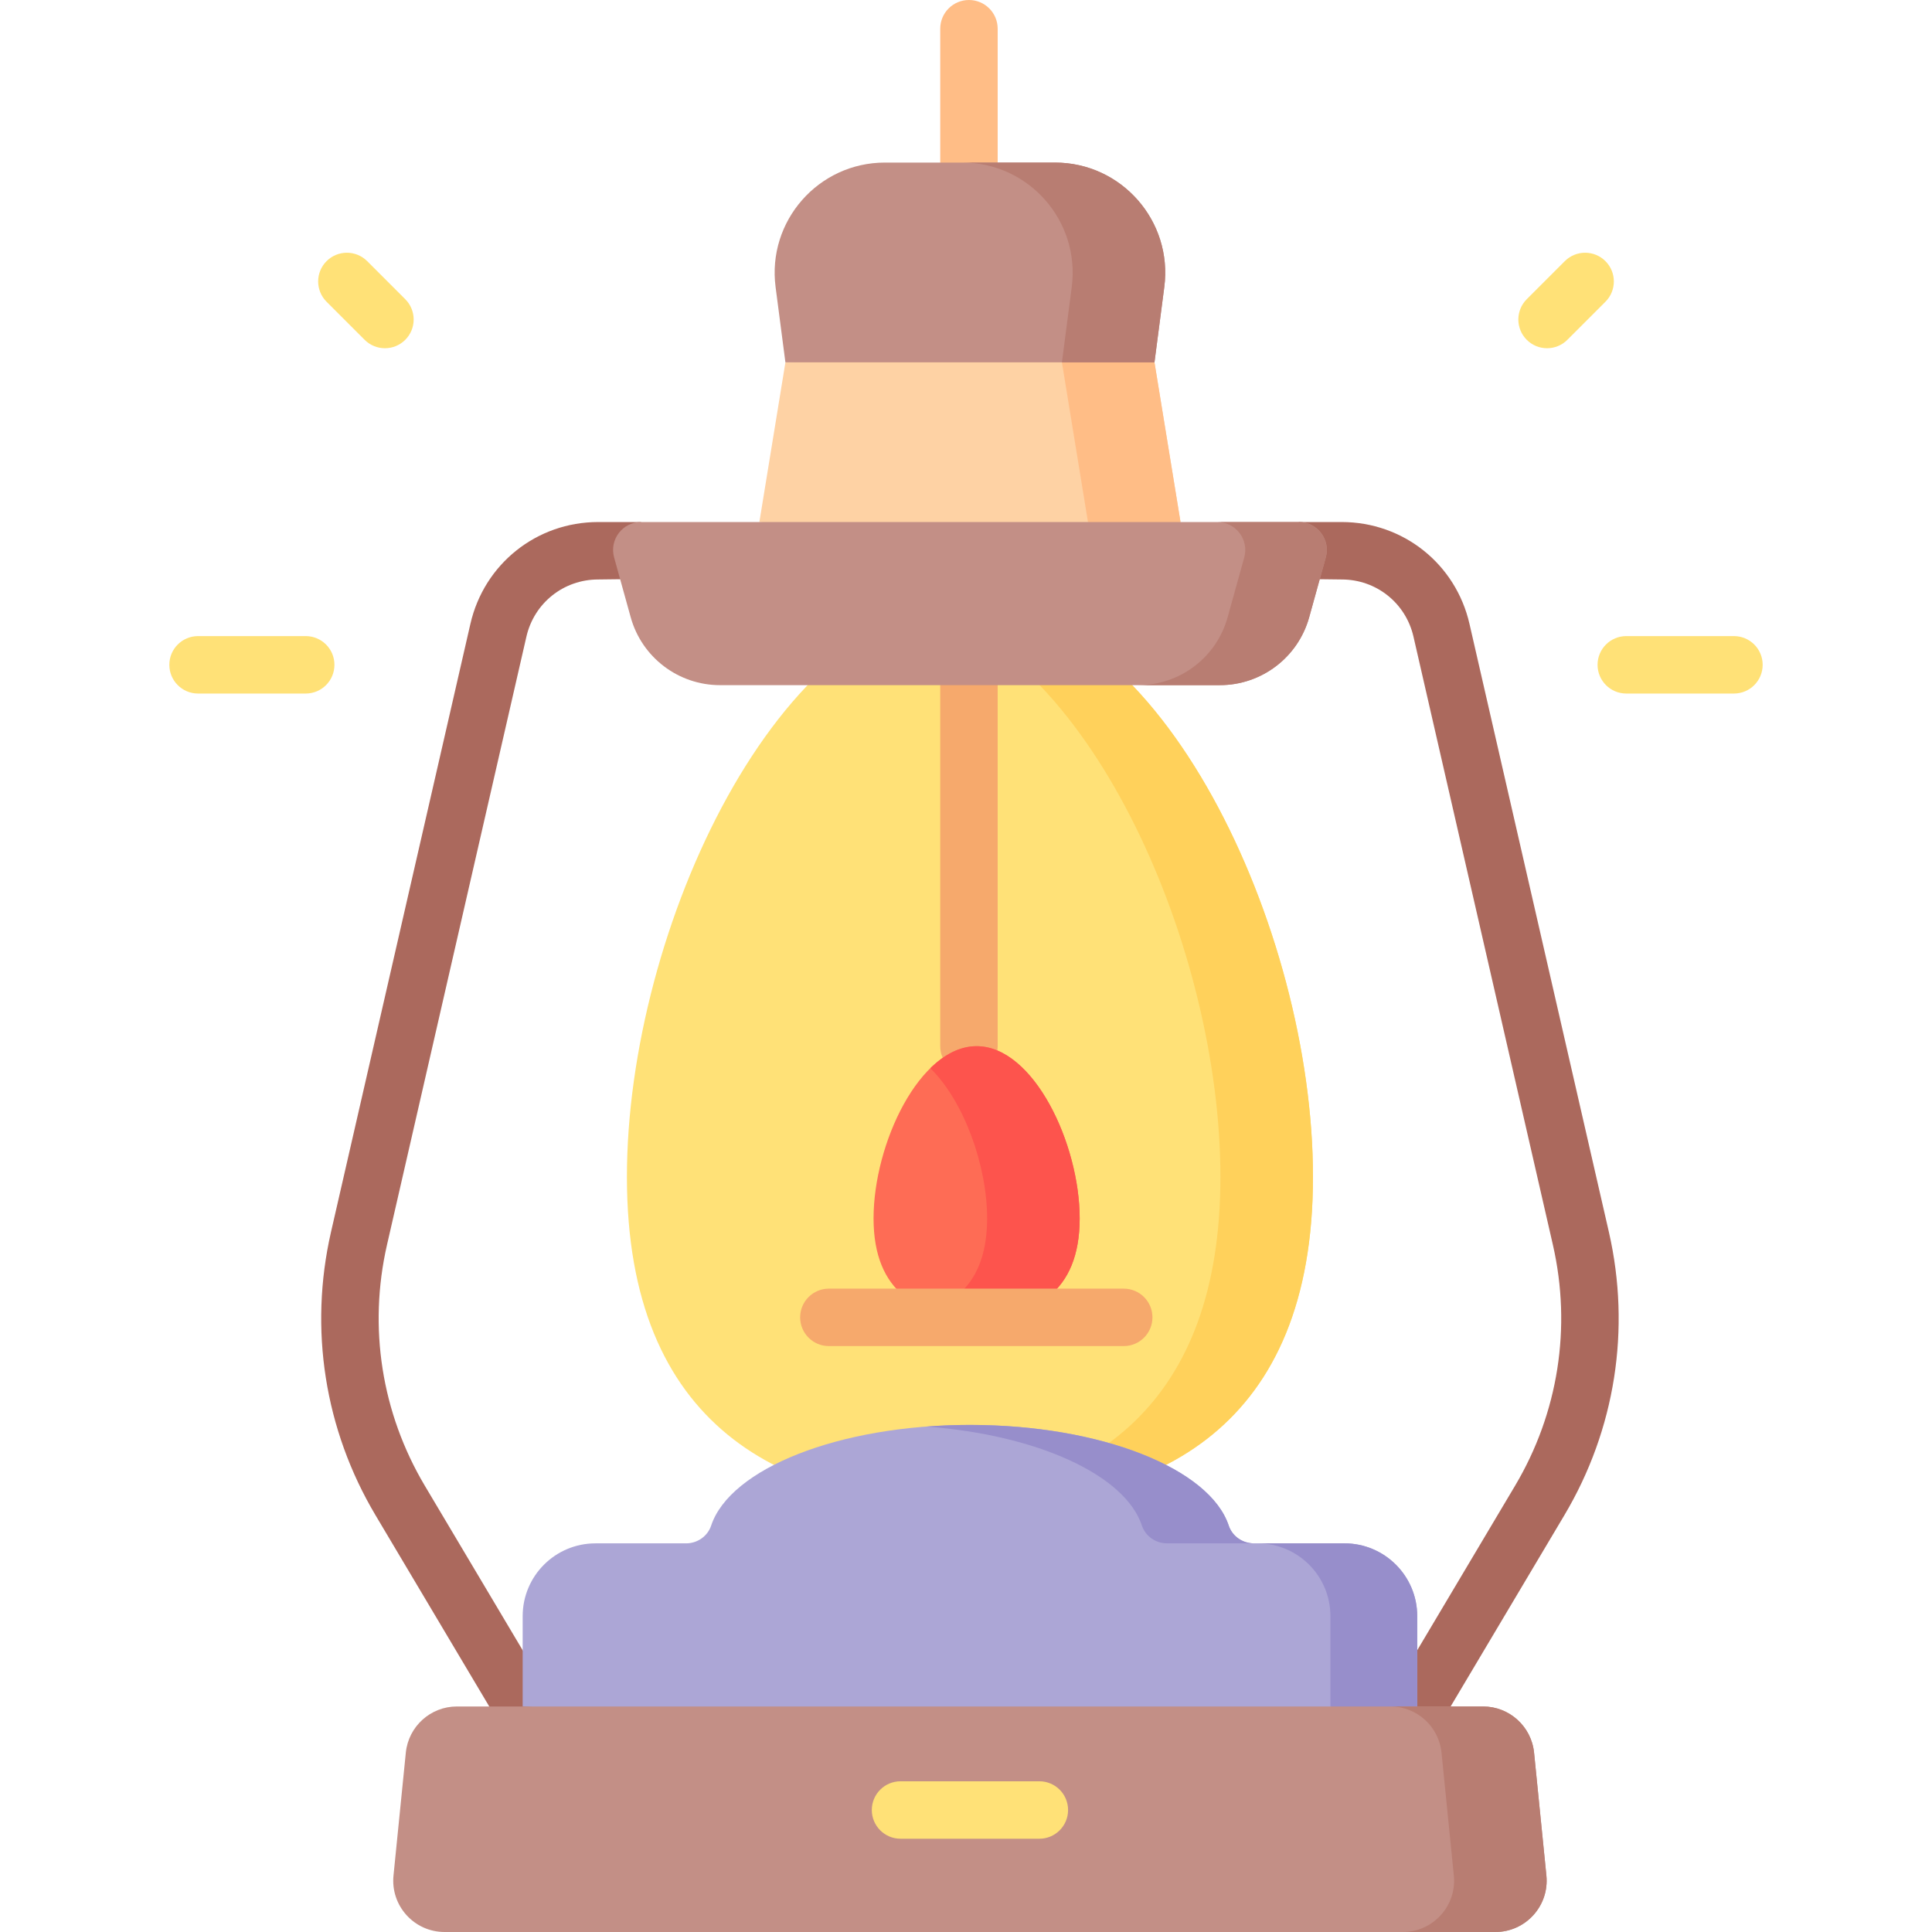 <svg id="Capa_1" enable-background="new 0 0 504.5 504.5" height="512" viewBox="0 0 504.5 504.5" width="512" xmlns="http://www.w3.org/2000/svg"><g><g><path d="m253.022 49.952c-4.142 0-7.5-3.357-7.5-7.5v-34.952c0-4.143 3.358-7.5 7.5-7.5s7.5 3.357 7.5 7.5v34.952c0 4.143-3.357 7.5-7.5 7.5z" fill="#ffbd86"/></g><path d="m308.269 136.318-54.989 7.015-54.989-7.015 6.803-41.697 47.928-3.687 48.444 3.687z" fill="#fed2a4"/><path d="m301.466 94.621-11.853-3.687-12.316 3.687 6.803 41.697 13.15 5.015 11.019-5.015z" fill="#ffbd86"/><path d="m275.481 42.452h-44.402c-17.379 0-30.796 15.28-28.549 32.513l2.563 19.656h96.372l2.563-19.656c2.248-17.233-11.169-32.513-28.547-32.513z" fill="#c38f86"/><path d="m275.481 42.452h-24.169c17.379 0 30.796 15.28 28.548 32.513l-2.563 19.656h24.169l2.563-19.656c2.247-17.233-11.17-32.513-28.548-32.513z" fill="#b87d72"/><g><path d="m136.491 453.109c-2.558 0-5.051-1.309-6.453-3.667l-31.984-53.781c-13.285-22.339-17.414-48.596-11.624-73.934l36.402-158.802c3.579-15.666 17.303-26.607 33.373-26.607h11.184c0 3.107 1.225 14.848 1.225 14.848l-12.408.152c-9.028 0-16.739 6.147-18.75 14.949l-36.402 158.802c-4.927 21.564-1.414 43.912 9.894 62.924l31.984 53.781c2.117 3.561.947 8.163-2.613 10.28-1.203.716-2.524 1.055-3.828 1.055z" fill="#ab695d"/></g><g><path d="m370.068 453.109c2.558 0 5.051-1.309 6.453-3.667l31.984-53.781c13.285-22.339 17.414-48.596 11.624-73.934l-36.402-158.802c-3.579-15.666-17.303-26.607-33.373-26.607-4.142 0-11.184 0-11.184 0 0 3.107-1.225 14.848-1.225 14.848l12.408.152c9.028 0 16.739 6.147 18.75 14.949l36.402 158.802c4.927 21.564 1.414 43.912-9.894 62.924l-31.984 53.781c-2.117 3.561-.947 8.163 2.613 10.28 1.203.716 2.525 1.055 3.828 1.055z" fill="#ab695d"/></g><path d="m342.855 307.319c0 65.022-40.104 85.763-89.575 85.763s-89.575-20.741-89.575-85.763 40.104-149.703 89.575-149.703 89.575 84.681 89.575 149.703z" fill="#ffe177"/><path d="m253.28 157.615c-4.099 0-8.132.593-12.085 1.696 43.755 12.213 77.491 88.372 77.491 148.007s-33.736 82.018-77.491 85.319c3.953.298 7.986.444 12.085.444 49.471 0 89.575-20.74 89.575-85.763 0-65.021-40.104-149.703-89.575-149.703z" fill="#ffd15b"/><g><path d="m253.022 280.688c-4.142 0-7.5-3.357-7.5-7.5v-94.274c0-4.143 3.358-7.5 7.5-7.5s7.5 3.357 7.5 7.5v94.274c0 4.142-3.357 7.5-7.5 7.5z" fill="#f6a96c"/></g><path d="m339.171 136.318h-171.783c-4.821 0-8.316 4.595-7.027 9.241l4.331 15.618c2.906 10.48 12.447 17.735 23.323 17.735h130.529c10.876 0 20.416-7.255 23.323-17.735l4.331-15.618c1.289-4.645-2.205-9.241-7.027-9.241z" fill="#c38f86"/><path d="m346.2 145.56-4.33 15.62c-2.91 10.48-12.45 17.73-23.33 17.73h-21.29c10.88 0 20.42-7.25 23.32-17.73l4.34-15.62c1.28-4.65-2.21-9.24-7.03-9.24h21.29c4.82 0 8.32 4.59 7.03 9.24z" fill="#b87d72"/><path d="m327.415 403.014c-2.948 0-5.627-1.84-6.556-4.638-4.945-14.881-33.318-26.291-67.579-26.291-34.262 0-62.635 11.41-67.579 26.291-.93 2.798-3.608 4.638-6.556 4.638h-23.651c-10.498 0-19.009 8.51-19.009 19.009v23.586l118.538 7.501 115.053-7.501v-23.586c0-10.498-8.51-19.009-19.009-19.009z" fill="#aca6d6"/><path d="m327.42 403.01h-22.67c-2.95 0-5.63-1.84-6.56-4.63-4.38-13.21-27.22-23.68-56.24-25.86 3.69-.29 7.47-.43 11.33-.43 34.26 0 62.63 11.4 67.58 26.29.93 2.79 3.61 4.63 6.56 4.63z" fill="#978ecb"/><path d="m370.08 422.02v23.59l-10.8 7.499-11.87-7.499v-23.59c0-10.5-8.51-19.01-19.01-19.01h22.67c10.49 0 19.01 8.51 19.01 19.01z" fill="#978ecb"/><path d="m281.934 318.164c0 19.535-12.049 25.767-26.912 25.767s-26.912-6.231-26.912-25.767c0-19.535 12.049-44.977 26.912-44.977 14.864 0 26.912 25.442 26.912 44.977z" fill="#fe6c55"/><path d="m255.023 273.188c-4.347 0-8.45 2.187-12.085 5.756 8.792 8.632 14.827 25.399 14.827 39.221s-6.035 20.978-14.827 23.985c3.635 1.243 7.737 1.782 12.085 1.782 14.863 0 26.912-6.231 26.912-25.767-.001-19.536-12.049-44.977-26.912-44.977z" fill="#fd544d"/><g><path d="m293.438 351.499h-76.998c-4.142 0-7.5-3.357-7.5-7.5s3.358-7.5 7.5-7.5h76.998c4.142 0 7.5 3.357 7.5 7.5s-3.357 7.5-7.5 7.5z" fill="#f6a96c"/></g><g><g><path d="m79.832 181.103h-28.115c-4.142 0-7.5-3.357-7.5-7.5s3.358-7.5 7.5-7.5h28.115c4.142 0 7.5 3.357 7.5 7.5s-3.358 7.5-7.5 7.5z" fill="#ffe177"/></g><g><path d="m100.519 90.934c-1.919 0-3.839-.732-5.303-2.196l-9.94-9.94c-2.929-2.93-2.929-7.678 0-10.607 2.929-2.928 7.678-2.928 10.606 0l9.94 9.94c2.929 2.93 2.929 7.678 0 10.607-1.465 1.463-3.384 2.196-5.303 2.196z" fill="#ffe177"/></g></g><g><g><path d="m452.783 181.103h-28.116c-4.142 0-7.5-3.357-7.5-7.5s3.358-7.5 7.5-7.5h28.116c4.142 0 7.5 3.357 7.5 7.5s-3.358 7.5-7.5 7.5z" fill="#ffe177"/></g><g><path d="m403.981 90.934c-1.919 0-3.839-.732-5.303-2.196-2.929-2.93-2.929-7.678 0-10.607l9.94-9.94c2.929-2.928 7.678-2.928 10.606 0 2.929 2.93 2.929 7.678 0 10.607l-9.94 9.94c-1.464 1.463-3.383 2.196-5.303 2.196z" fill="#ffe177"/></g></g><path d="m390.47 504.5h-274.381c-7.931 0-14.128-6.849-13.336-14.741l3.218-32.085c.687-6.85 6.452-12.066 13.336-12.066h267.945c6.885 0 12.649 5.216 13.336 12.066l3.218 32.085c.792 7.892-5.404 14.741-13.336 14.741z" fill="#c38f86"/><path d="m403.807 489.759-3.218-32.085c-.687-6.85-6.452-12.066-13.336-12.066h-24.169c6.885 0 12.649 5.216 13.336 12.066l3.218 32.085c.791 7.892-5.405 14.741-13.336 14.741h24.169c7.931 0 14.127-6.849 13.336-14.741z" fill="#b87d72"/><g><path d="m271.407 480.144h-36.254c-4.142 0-7.5-3.357-7.5-7.5s3.358-7.5 7.5-7.5h36.254c4.142 0 7.5 3.357 7.5 7.5s-3.358 7.5-7.5 7.5z" fill="#ffe177"/></g></g></svg>
